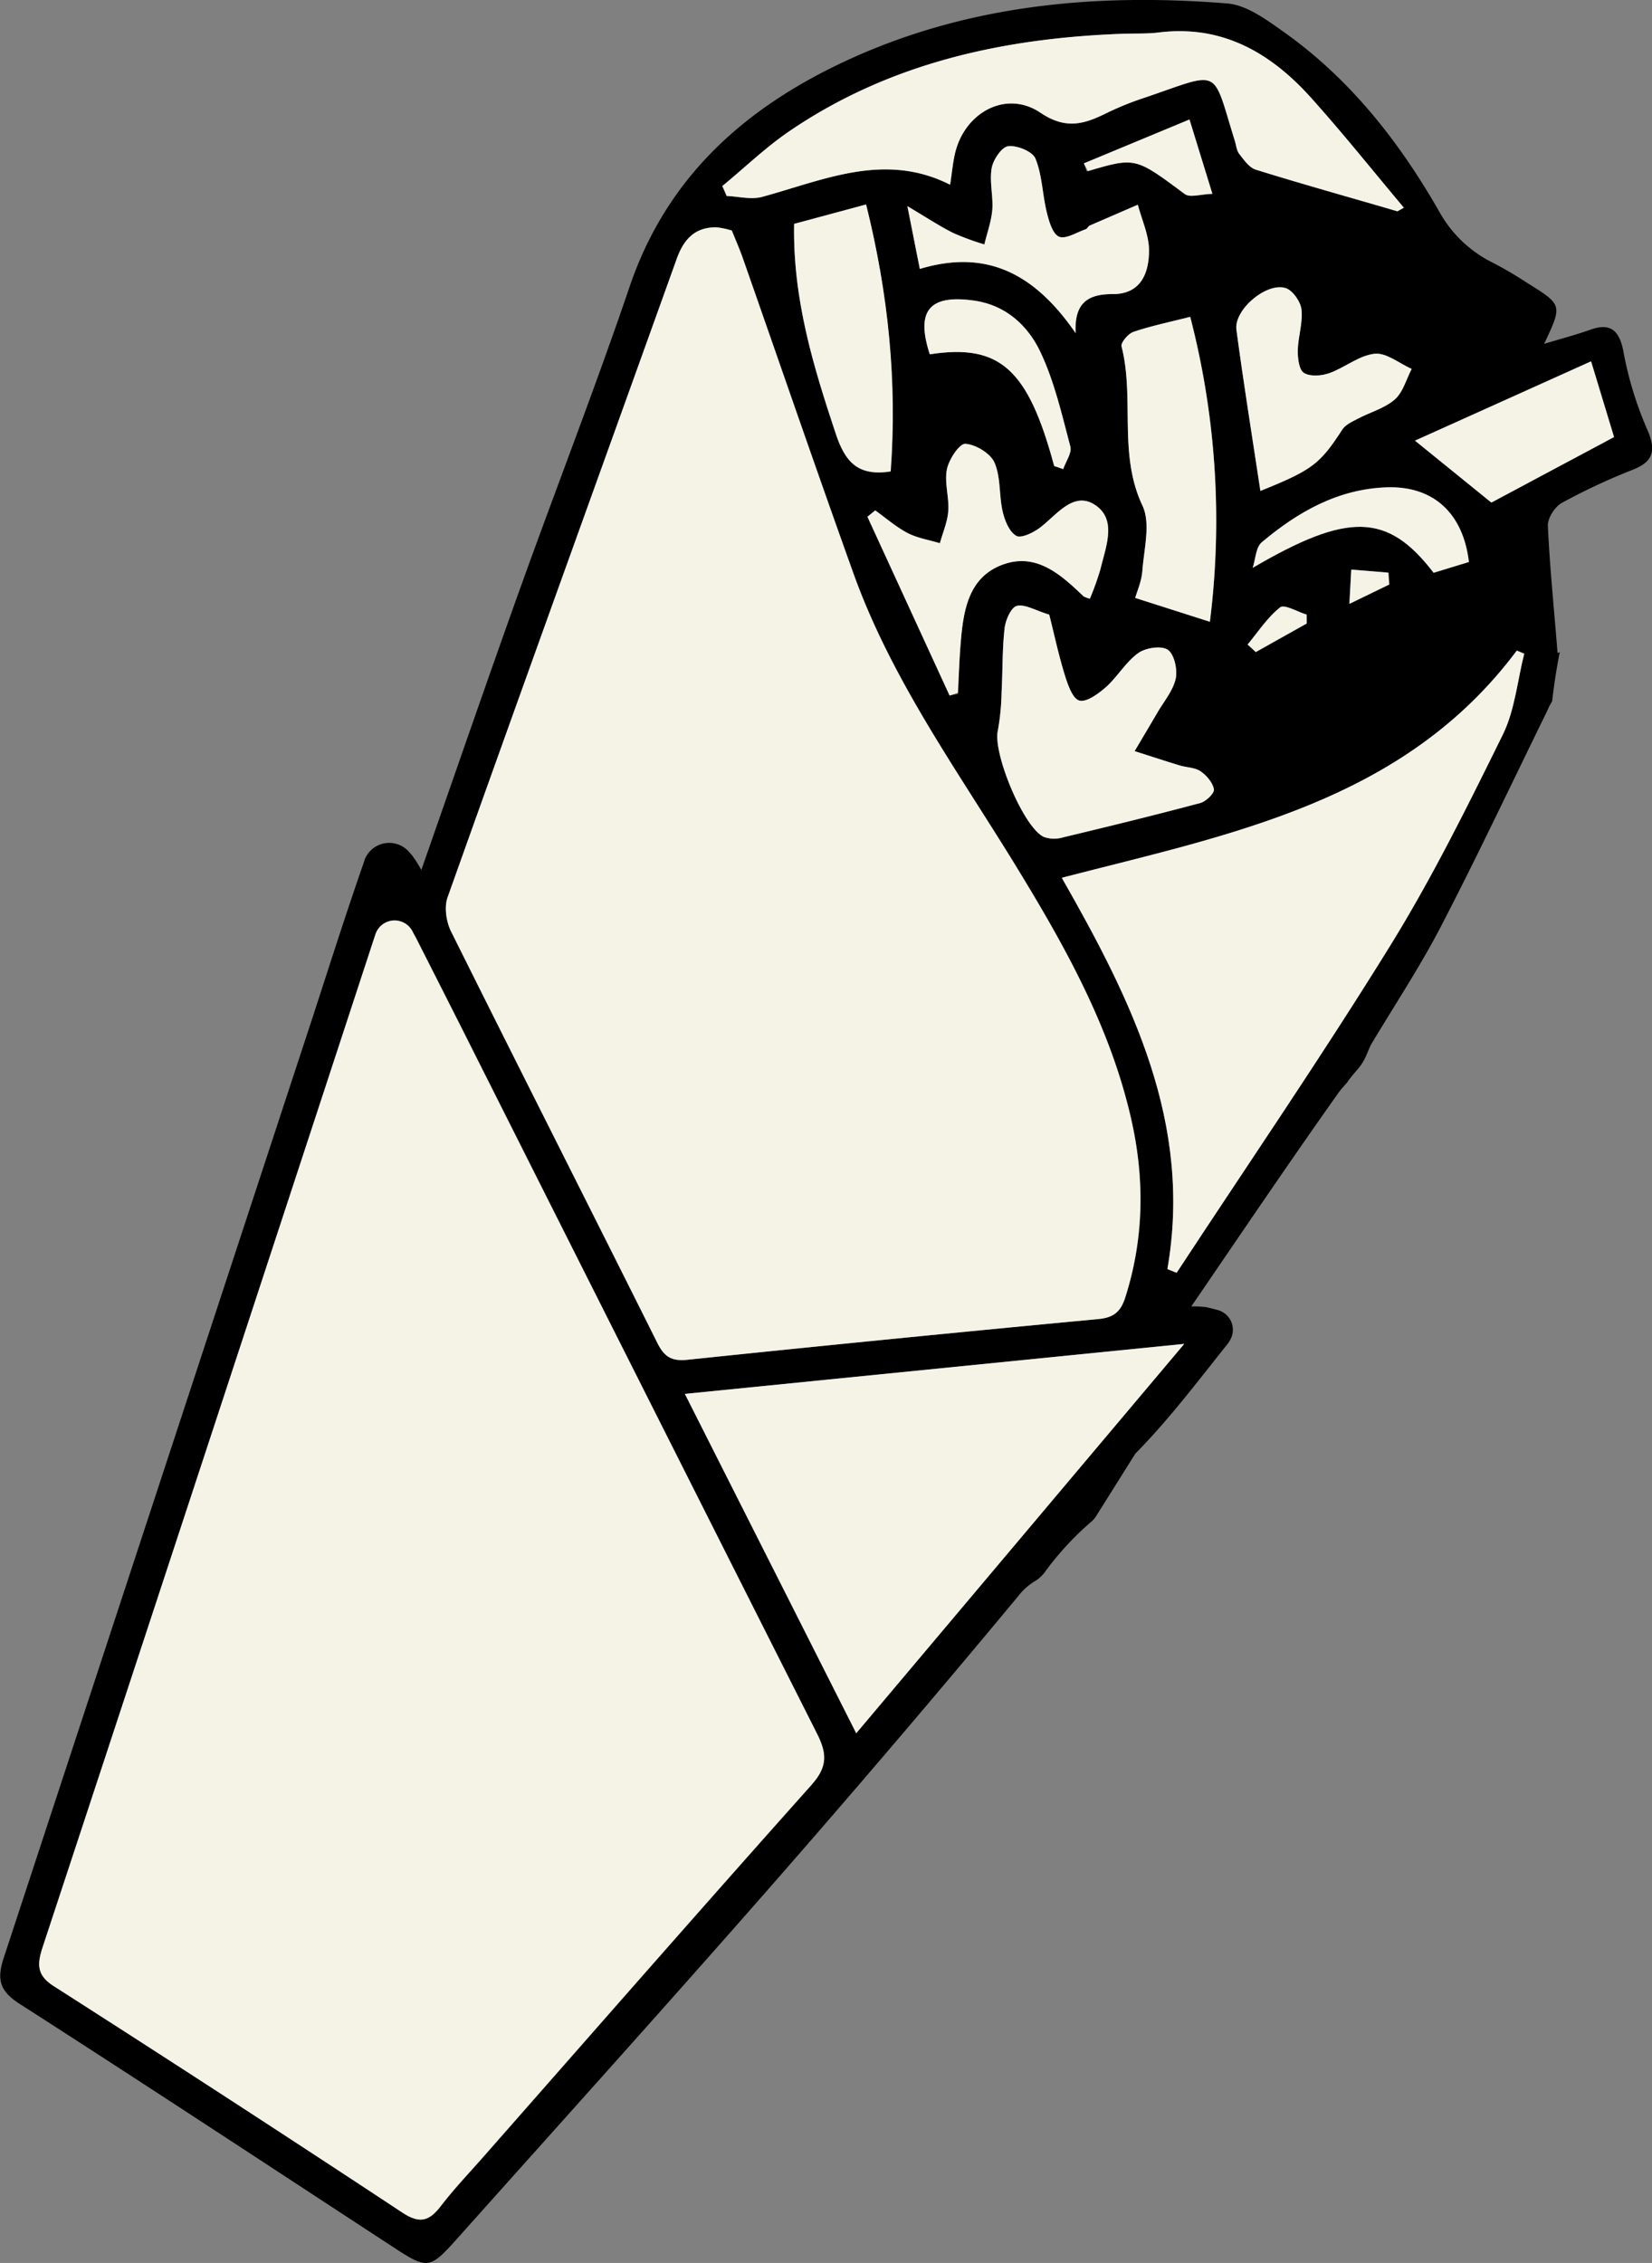 <svg xmlns="http://www.w3.org/2000/svg" viewBox="0 0 476.11 652.07"><rect x="0" y="0" width="476.11" height="652.07" fill="#808080" stroke="none"/><defs><style>.cls-1{fill:#f5f3e6;}</style></defs><g id="Layer_2" data-name="Layer 2"><g id="Layer_1-2" data-name="Layer 1"><path d="M395,301.22c6.89-11.54,14.25-22.63,20.34-34.38,10.59-20.42,20.39-41.25,30.53-61.91a17,17,0,0,1,1.45-2.82c.56-4.75,1.26-9.5,2.21-14.18l-.64.25c-1-12.71-2.24-24.67-2.79-36.66-.1-2.2,2-5.5,4-6.6a177.07,177.07,0,0,1,20.37-9.52c5.48-2.18,7.26-5,4.18-11.84a102,102,0,0,1-6.81-22.46c-1.28-6.52-4.26-7.94-9.44-6.11-4.2,1.49-8.52,2.62-13.38,4.09,5.28-11.18,5.29-11.21-4.58-17.37a114.24,114.24,0,0,0-10.19-6,35.65,35.65,0,0,1-15.28-14.43c-11.55-20.27-25.78-38.46-45-52.08C365,5.67,359.34,1.48,353.75,1,315.52-2.08,278,1.39,242.81,18c-28.68,13.54-50.74,33.37-61.34,64.57-9.92,29.2-21.17,58-31.57,87-9.5,26.49-18.66,53.09-28.47,81.11a39,39,0,0,0-2.62-4.15l-1-1.14a7.59,7.59,0,0,0-12.73,2.36l0,.1c-5.23,14.94-10,30-14.91,45.08Q45.59,428.67,1,564.38c-2,6.19-.94,9.46,4.73,13.08,35.68,22.88,71.08,46.18,106.56,69.37,11.21,7.32,11.26,7.41,20.13-2.51,29.85-33.42,59.87-66.7,89.4-100.4q36.33-41.47,71.55-83.9a18.07,18.07,0,0,1,4.74-4.32,9.69,9.69,0,0,0,3-2.68,85.22,85.22,0,0,1,13.47-14.6,5.87,5.87,0,0,0,1.23-1.4l11.42-18.19c9.59-9.69,17.87-20.71,26.42-31.39a9.27,9.27,0,0,0,1-1.55,5.88,5.88,0,0,0-3.7-8.4c-1.06-.29-2.13-.56-3.2-.81a27.32,27.32,0,0,0-4.42-.23c14.56-21.29,28.34-41.72,42.6-61.81.44-.62,2.39-2.81,2.39-2.81,2.12-3.26,4-4,5.76-8.47Zm38.1-89.51c-10.17,20.64-20.43,41.37-32.52,60.91-19.71,31.86-40.9,62.8-61.47,94.13l-2.67-1.06c7.3-41.91-10.12-77.18-30.43-112.76,48.82-12.62,98.7-21.9,131.21-65.56l2.07,1C437.31,196.18,436.59,204.63,433.1,211.71ZM252.26,147.07c3.09,2.21,6,4.77,9.31,6.51,2.85,1.48,6.2,2,9.33,2.95.85-3.1,2.2-6.16,2.42-9.31.27-4-1.16-8.16-.39-12,.58-2.85,3.61-7.44,5.3-7.33,3,.19,7.23,2.74,8.4,5.41,1.85,4.23,1.28,9.44,2.36,14.1.6,2.59,1.9,5.83,3.92,7,1.39.81,4.93-.91,6.85-2.37,4.81-3.65,9.57-10.52,15.71-6.62,6.61,4.2,3.23,12.13,1.71,18.55a78.09,78.09,0,0,1-3.08,8.52,9.08,9.08,0,0,1-1.8-.67c-6.54-6.27-13.63-12.71-23.3-9.16-10,3.67-11.37,13.38-12.14,22.7-.41,4.85-.54,9.73-.8,14.6l-2.38.44Q261.86,174.69,250,148.91ZM240.87,125c-6.46-19.41-12.4-38.76-12-60.46l20.74-5.59c6.42,25.93,8.93,51.26,7,76.92C247.22,137.3,243.58,133.11,240.87,125ZM285.8,48.45c.43-2.44,2.88-6.09,4.77-6.32,2.54-.3,7,1.52,7.84,3.57,1.95,4.78,2,10.3,3.25,15.41.64,2.61,1.67,6.28,3.55,7.09s5.09-1.25,7.69-2.14c.46-.16.71-.87,1.17-1.07,4.61-2,9.23-4,13.85-6,1.15,4.4,3.22,8.8,3.22,13.19,0,6.48-2.35,12.59-10.43,12.56-6.94,0-11.17,2.31-10.69,11.23-11.52-16.73-25.26-24.43-44.91-18.5-1.1-5.54-2.1-10.62-3.58-18.08,5.62,3.33,9.28,5.76,13.18,7.72a78.77,78.77,0,0,0,9,3.31c.8-3.33,2-6.64,2.29-10C286.27,56.44,285.12,52.3,285.8,48.45Zm43.46,97.19c-7-14.87-2.19-30.83-6-45.81-.28-1.09,1.9-3.68,3.41-4.19,5-1.71,10.25-2.78,16.37-4.34a233.72,233.72,0,0,1,5.67,87.86l-21.52-6.87c.5-1.8,1.84-4.76,2.07-7.81C329.69,158.16,331.69,150.78,329.26,145.64Zm12.22-89.71c-14.37-10.67-14.17-10.69-28.27-6.53l-.83-2.33,30.43-12.64c2.31,7.47,4.24,13.76,6.6,21.42C346,56,343,57,341.48,55.93Zm-35.06,79.24-2.6-.88c-7.53-28-15.66-35.3-35.85-32.2-4.12-12.57-.12-17.37,12.95-15.44,9.06,1.33,15.35,7.25,18.9,14.73,4.06,8.54,6.19,18,8.65,27.27C309,130.51,307.16,133,306.42,135.17Zm-18.85,75.41a68.33,68.33,0,0,0,1.09-11.1c.33-6.14.18-12.32.87-18.42.26-2.37,1.83-6,3.5-6.46,2.3-.61,5.27,1.27,9.36,2.51,1.47,5.82,2.71,11.68,4.48,17.39.86,2.76,2.26,6.86,4.21,7.37,2.1.55,5.5-2,7.65-3.87,3.35-3,5.72-7.23,9.31-9.81,2.13-1.54,6.69-2.22,8.54-.94s2.83,5.71,2.25,8.33c-.77,3.47-3.4,6.53-5.26,9.74-2.17,3.72-4.38,7.41-6.57,11.12,4.3,1.37,8.59,2.78,12.91,4.1,2,.62,4.45.59,6.11,1.72s3.52,3.27,3.83,5.2c.18,1.11-2.29,3.49-3.93,3.93-13.19,3.52-26.45,6.76-39.73,9.94a8.71,8.71,0,0,1-5.43-.2C294.86,238.21,286.14,217,287.57,210.58Zm73.46-47c.83-2.5.9-5.9,2.62-7.35,10.41-8.76,22-15.37,36.05-15.83,13.38-.44,22,7.44,23.64,21.5l-10.17,3.11C399.89,147.7,388.47,147.57,361,163.62Zm39.36,4.82L388.9,174c.23-4.22.39-7.05.54-9.87l10.31.84ZM368.93,175c1.23-1,5,1.29,7.64,2.08,0,.86,0,1.71,0,2.57l-16,7-1-1C362.62,182.07,365.27,177.91,368.93,175Zm89.62-70.9c2.53,8.32,4.53,14.91,6.62,21.81l-35.36,18.88-22-17.84Zm-56.58,11c-2.91,2.55-7.06,3.65-10.6,5.52-1.62.85-3.57,1.7-4.49,3.12-6.5,10-8.56,11.66-23.63,17.73-2.4-15.87-4.87-31.13-6.91-46.45-.76-5.68,8.59-13.71,14.15-12,2.05.62,4.35,3.92,4.6,6.2.41,3.88-1,7.92-1.08,11.91,0,2.19.39,5.51,1.8,6.35,1.81,1.1,5,.86,7.25.08,4.5-1.6,8.6-5.12,13.11-5.61,3.36-.36,7.11,2.79,10.68,4.37C405.28,109.27,404.35,113,402,115.08ZM227.48,37.82c28.93-19.7,61.67-26.8,96-28.06,3.49-.13,7,.05,10.45-.38,18.29-2.25,32.22,5.85,43.83,18.76,9,10,17.46,20.59,26.13,30.94l-1.18,1.81c-13.62-4-27.27-7.78-40.81-12-1.89-.58-3.41-2.79-4.77-4.52-.77-1-.88-2.5-1.28-3.78-6.73-21.64-3.68-20-26.43-12.31a94.62,94.62,0,0,0-10.85,4.44c-6.19,3-11.44,4.7-18.77-.24-9.89-6.67-21.9-.08-24.64,11.74-.61,2.59-.84,5.26-1.41,9-18.87-9.52-36.33-1.35-54.17,3.51-3.14.86-6.79-.12-10.21-.26-.42-1-.83-1.91-1.25-2.86C214.58,48.34,220.63,42.49,227.48,37.82ZM129,258.67c21.85-61.35,44-122.57,66-183.88,2-5.69,5.16-9.31,11.44-9.29a22.37,22.37,0,0,1,4.5.94c1.13,2.81,2.21,5.26,3.1,7.77,10.64,30.33,21.08,60.74,31.94,91,11.33,31.6,31.2,58.5,48.38,86.88,13.37,22,25.75,44.57,31.59,70,4,17.36,3.83,34.55-1.58,51.64-1.28,4.06-3.19,5.92-7.74,6.35q-59.29,5.57-118.54,11.74c-4.52.47-6.63-.89-8.61-4.85C169.71,347.42,149.71,308,130,268.4,128.64,265.62,128,261.47,129,258.67Zm105,255.56c-31.8,35.6-63.22,71.54-94.75,107.37-4.08,4.63-8.35,9.12-12.1,14-3.34,4.33-6,5.35-11.17,1.93q-50-33-100.48-65.26c-5.11-3.27-4.66-6.61-3.07-11.44q46.22-140.21,92.18-280.48c1-2.93,1.92-5.87,2.92-9a6.77,6.77,0,0,1,12.47-1c4.55,9,8.83,17.4,13.08,25.83Q184.18,397.9,235.43,499.49C238.32,505.2,238.57,509,233.93,514.23Zm12.83-14.79-49.39-97.79L341.3,387.24C309.23,425.3,278.61,461.63,246.76,499.44Z"/><path class="cls-1" d="M108.19,269.22a5.82,5.82,0,0,1,10.72-.82c4.94,9.73,9.53,18.78,14.1,27.84Q184.18,397.9,235.43,499.49c2.89,5.71,3.14,9.55-1.5,14.74-31.8,35.6-63.22,71.54-94.75,107.37-4.08,4.63-8.35,9.12-12.1,14-3.34,4.33-6,5.35-11.17,1.93q-50-33-100.48-65.26c-5.11-3.27-4.66-6.61-3.07-11.44q46.22-140.21,92.18-280.48Z"/><path class="cls-1" d="M210.9,66.44c1.13,2.81,2.21,5.26,3.1,7.77,10.64,30.33,21.08,60.74,31.94,91,11.33,31.6,31.2,58.5,48.38,86.88,13.37,22,25.75,44.57,31.59,70,4,17.36,3.83,34.55-1.58,51.64-1.28,4.06-3.19,5.92-7.74,6.35q-59.29,5.57-118.54,11.74c-4.52.47-6.63-.89-8.6-4.85C169.71,347.42,149.71,308,130,268.4c-1.39-2.78-2-6.93-1.05-9.73,21.85-61.35,44-122.57,66-183.88,2-5.69,5.16-9.31,11.44-9.29A22.37,22.37,0,0,1,210.9,66.44Z"/><path class="cls-1" d="M336.45,365.68c7.28-41.9-10.13-77.17-30.44-112.75,48.76-12.6,98.58-21.88,131.09-65.4l2.19.82c-2,7.83-2.7,16.28-6.19,23.36-10.17,20.64-20.43,41.37-32.52,60.91-19.71,31.86-40.9,62.8-61.47,94.13Z"/><path class="cls-1" d="M246.76,499.44l-49.39-97.79L341.3,387.24C309.23,425.3,278.61,461.63,246.76,499.44Z"/><path class="cls-1" d="M402.76,60.89c-13.62-4-27.27-7.78-40.81-12-1.89-.58-3.41-2.79-4.77-4.52-.77-1-.88-2.5-1.28-3.78-6.69-21.51-3.71-20-26-12.44a85.9,85.9,0,0,0-10.45,4.18c-6.54,3.26-11.92,5.3-19.56.15-9.89-6.67-21.9-.08-24.64,11.74-.61,2.59-.84,5.26-1.41,9-18.87-9.52-36.33-1.35-54.17,3.51-3.14.86-6.79-.12-10.21-.26-.42-1-.83-1.91-1.25-2.86,6.41-5.3,12.46-11.15,19.31-15.82,28.93-19.7,61.67-26.8,96-28.06,3.49-.13,7,.05,10.45-.38,18.29-2.25,32.22,5.85,43.83,18.76,9.26,10.29,17.9,21.15,26.82,31.75Z"/><path class="cls-1" d="M302.39,177.11c1.47,5.82,2.71,11.68,4.48,17.39.86,2.76,2.26,6.86,4.21,7.37,2.1.55,5.5-2,7.65-3.87,3.35-3,5.72-7.23,9.31-9.81,2.13-1.54,6.69-2.22,8.54-.94s2.83,5.71,2.25,8.33c-.77,3.47-3.4,6.53-5.26,9.74-2.17,3.72-4.38,7.41-6.57,11.12,4.3,1.37,8.59,2.78,12.91,4.1,2,.62,4.45.59,6.11,1.72s3.52,3.27,3.83,5.2c.18,1.11-2.29,3.49-3.93,3.93-13.19,3.52-26.45,6.76-39.73,9.94a8.71,8.71,0,0,1-5.43-.2c-5.9-2.92-14.62-24.16-13.19-30.55a68.33,68.33,0,0,0,1.09-11.1c.33-6.14.18-12.32.87-18.42.26-2.37,1.83-6,3.5-6.46C295.33,174,298.3,175.87,302.39,177.11Z"/><path class="cls-1" d="M348.68,179.16l-21.52-6.87c.5-1.8,1.84-4.76,2.07-7.81.46-6.32,2.46-13.7,0-18.84-7-14.87-2.19-30.83-6-45.81-.28-1.09,1.9-3.68,3.41-4.19,5-1.71,10.25-2.78,16.37-4.34A233.72,233.72,0,0,1,348.68,179.16Z"/><path class="cls-1" d="M314.1,172.53a9.08,9.08,0,0,1-1.8-.67c-6.54-6.27-13.63-12.71-23.3-9.16-10,3.67-11.37,13.38-12.14,22.7-.39,4.72-.53,9.47-.78,14.2l-2.4.84L250,148.91l2.23-1.84c3.09,2.21,6,4.77,9.31,6.51,2.85,1.48,6.2,2,9.33,2.95.85-3.1,2.2-6.16,2.42-9.31.27-4-1.16-8.16-.39-12,.58-2.85,3.61-7.44,5.3-7.33,3,.19,7.23,2.74,8.4,5.41,1.85,4.23,1.28,9.44,2.36,14.1.6,2.59,1.9,5.83,3.92,7,1.39.81,4.93-.91,6.85-2.37,4.81-3.65,9.57-10.52,15.71-6.62,6.61,4.2,3.23,12.13,1.71,18.55A78.09,78.09,0,0,1,314.1,172.53Z"/><path class="cls-1" d="M256.71,135.83c-9.49,1.47-13.13-2.72-15.84-10.87-6.46-19.41-12.4-38.76-12-60.46l20.74-5.59C256.08,84.84,258.59,110.17,256.71,135.83Z"/><path class="cls-1" d="M310,96c-11.52-16.73-25.26-24.43-44.91-18.5-1.1-5.54-2.1-10.62-3.58-18.08,5.62,3.33,9.28,5.76,13.18,7.72a78.77,78.77,0,0,0,9,3.31c.8-3.33,2-6.64,2.29-10,.3-4-.85-8.11-.17-12,.43-2.44,2.88-6.09,4.77-6.32,2.54-.3,7,1.52,7.84,3.57,1.95,4.78,2,10.3,3.25,15.41.64,2.61,1.67,6.28,3.55,7.09s5.09-1.25,7.69-2.14c.46-.16.71-.87,1.17-1.07,4.61-2,9.23-4,13.85-6,1.15,4.4,3.22,8.8,3.22,13.19,0,6.48-2.35,12.59-10.43,12.56C313.77,84.72,309.54,87.05,310,96Z"/><path class="cls-1" d="M363.25,141.45c-2.4-15.87-4.87-31.13-6.91-46.45-.76-5.68,8.59-13.71,14.15-12,2.05.62,4.35,3.92,4.6,6.2.41,3.88-1,7.92-1.08,11.91,0,2.19.39,5.51,1.8,6.35,1.81,1.1,5,.86,7.25.08,4.5-1.6,8.6-5.12,13.11-5.61,3.36-.36,7.11,2.79,10.68,4.37-1.57,3-2.5,6.73-4.88,8.81-2.91,2.55-7.06,3.65-10.6,5.52-1.62.85-3.57,1.7-4.49,3.12C380.38,133.71,378.32,135.38,363.25,141.45Z"/><path class="cls-1" d="M458.55,104.13c2.53,8.32,4.53,14.91,6.62,21.81l-35.36,18.88-22-17.84Z"/><path class="cls-1" d="M423.34,161.94l-10.17,3.11c-13.28-17.35-24.7-17.48-52.14-1.43.83-2.5.9-5.9,2.62-7.35,10.41-8.76,22-15.37,36.05-15.83C413.08,140,421.67,147.88,423.34,161.94Z"/><path class="cls-1" d="M303.82,134.29c-7.53-28-15.66-35.3-35.85-32.2-4.12-12.57-.12-17.37,12.95-15.44,9.06,1.33,15.35,7.25,18.9,14.73,4.06,8.54,6.19,18,8.65,27.27.49,1.86-1.31,4.33-2.05,6.52Z"/><path class="cls-1" d="M312.38,47.07l30.43-12.64c2.31,7.47,4.24,13.76,6.6,21.42-3.39.1-6.46,1.17-7.93.08-14.25-10.58-14.18-10.69-27.93-6.63Z"/><path class="cls-1" d="M376.59,179.68l-14.68,8.23-2.33-2.18c3-3.66,5.69-7.82,9.35-10.7,1.23-1,5,1.29,7.64,2.08C376.58,178,376.59,178.82,376.59,179.68Z"/><path class="cls-1" d="M400.39,168.43,388.9,174c.23-4.22.39-7.05.54-9.87l10.73.88C400.25,166.16,400.32,167.3,400.39,168.43Z"/></g></g></svg>